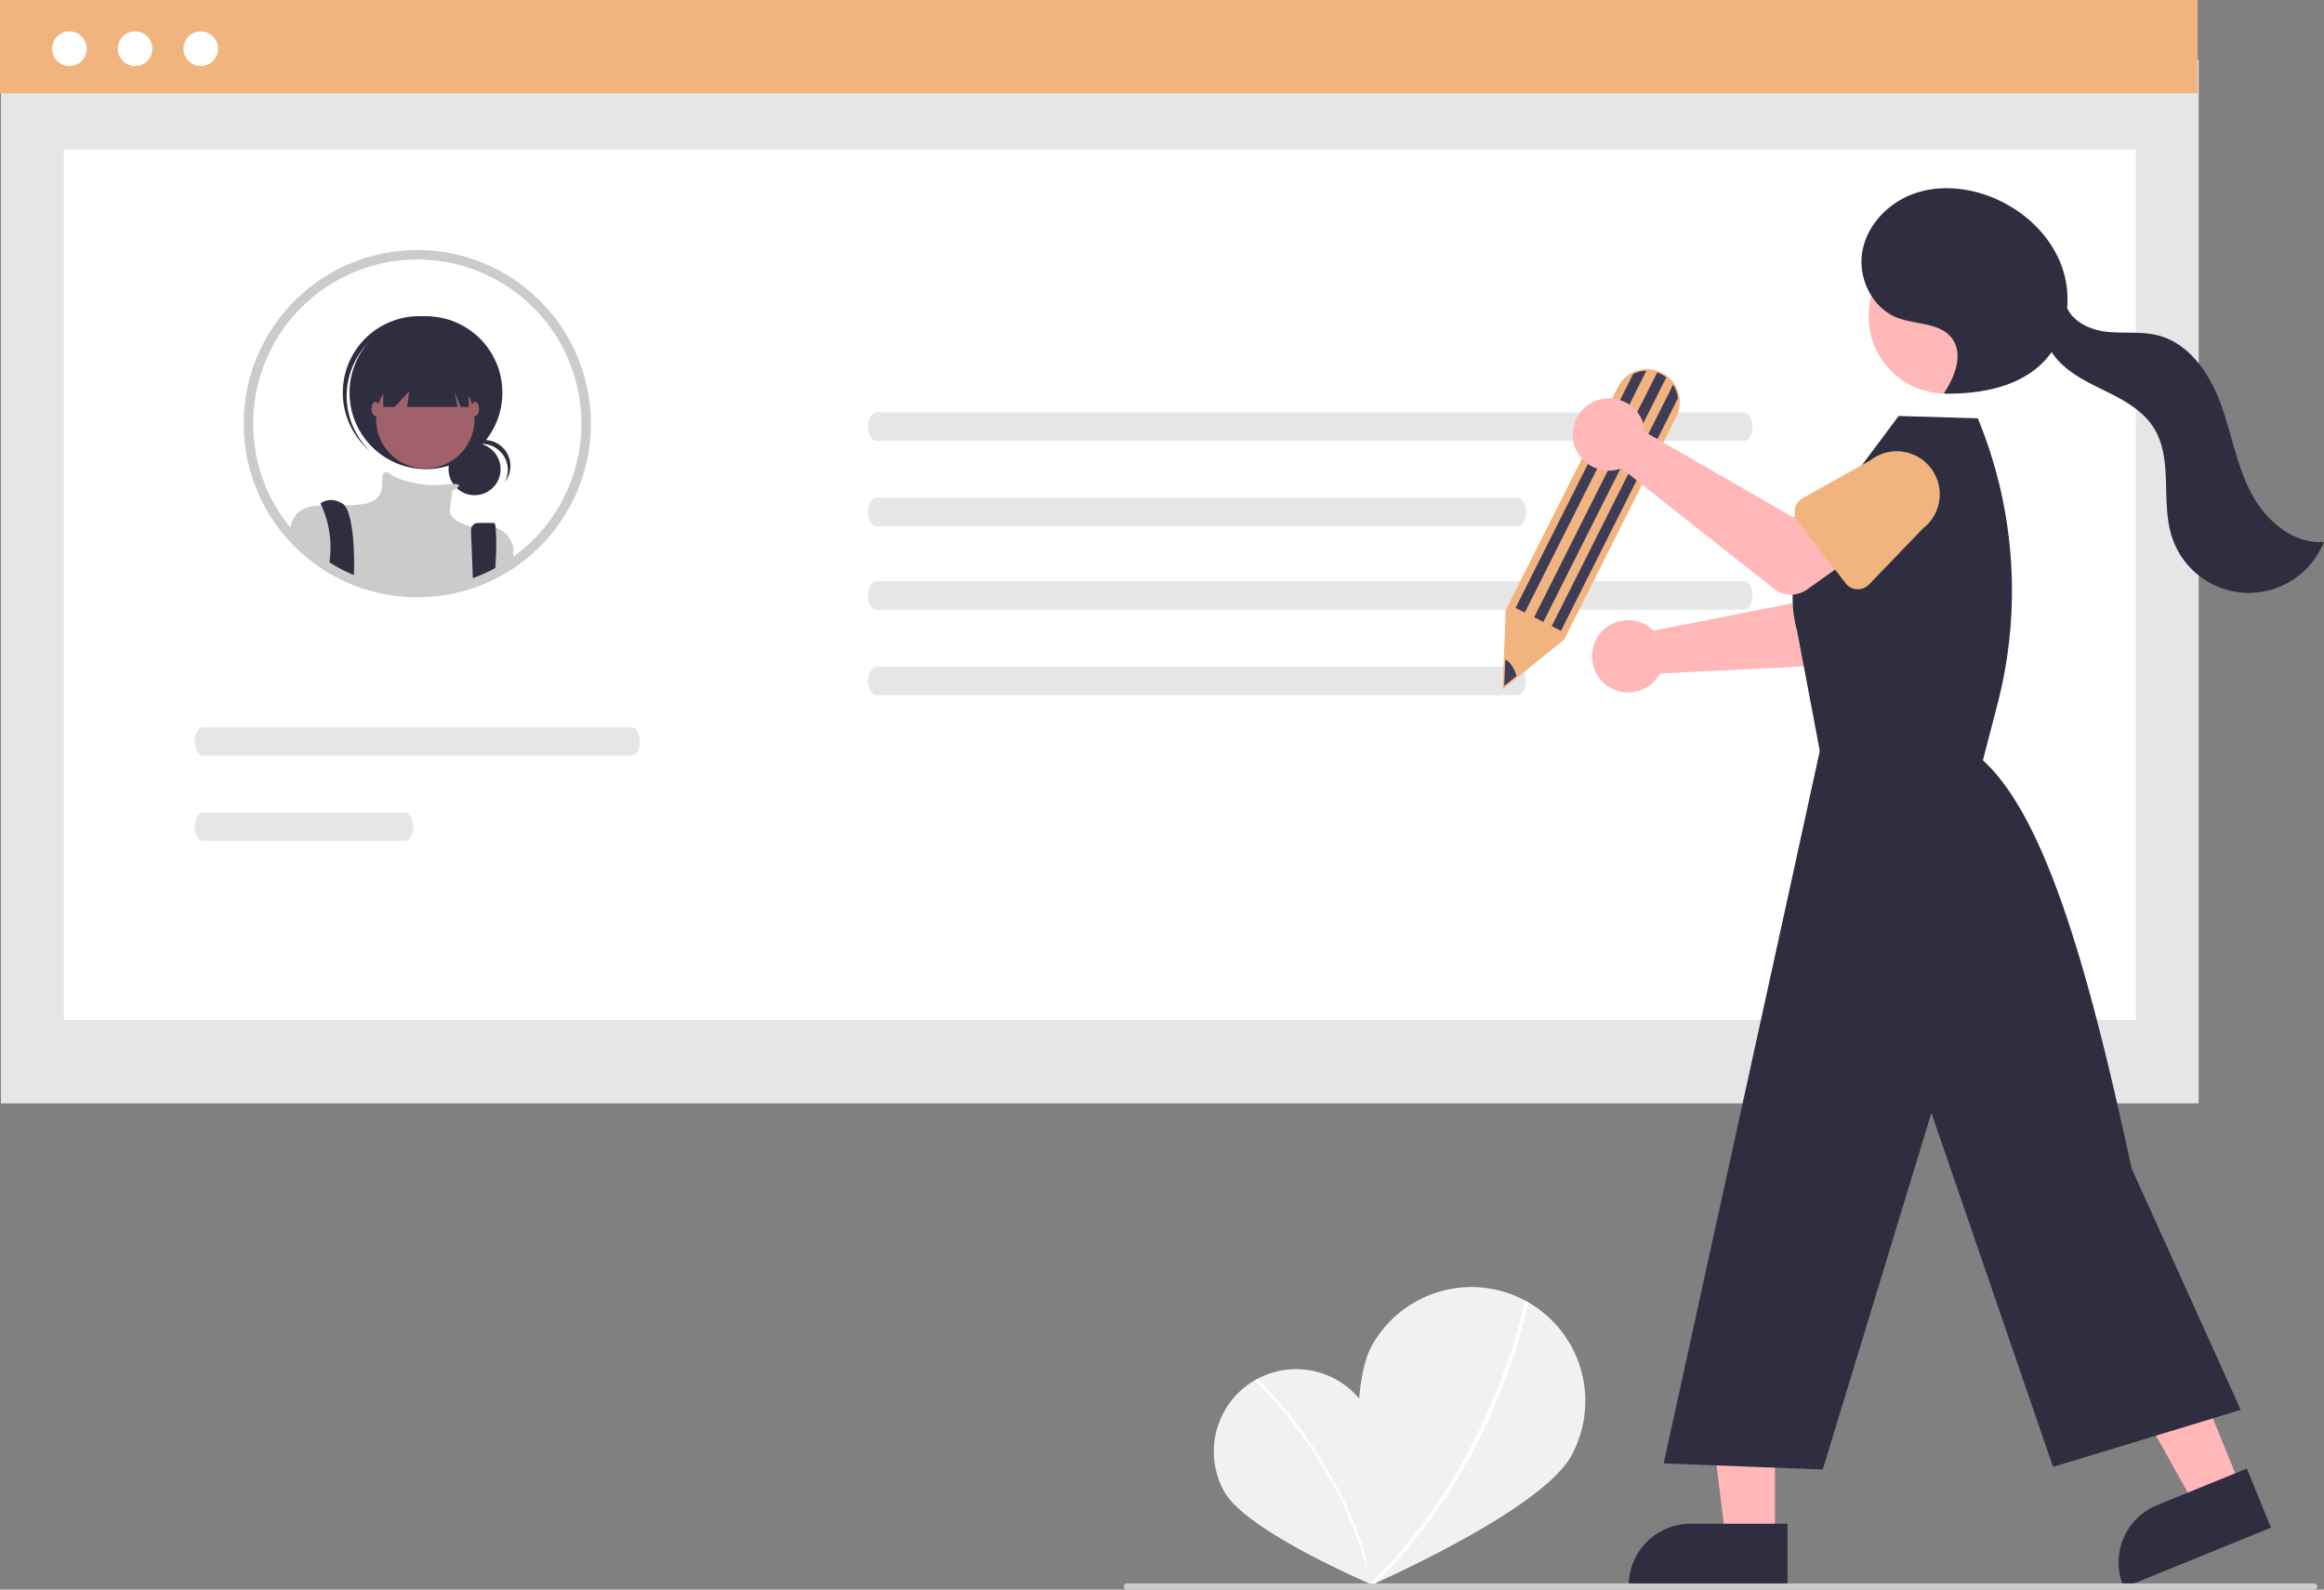 <svg xmlns="http://www.w3.org/2000/svg" data-name="Layer 1" width="745.783" height="510" viewBox="0 0 745.783 510" xmlns:xlink="http://www.w3.org/1999/xlink"><rect x="0" y="0" width="745.783" height="510" fill="#808080" stroke="none"/><path d="M666.034,647.675c7.184,12.698,1.092,55.585,1.092,55.585s-39.891-16.886-47.073-29.578a26.413,26.413,0,1,1,45.981-26.007Z" transform="translate(-227.109 -195)" fill="#f1f1f1"/><path d="M667.705,703.206l-.847.179c-8.162-38.778-36.666-65.075-36.952-65.336l.583-.641C630.777,637.67,659.483,664.146,667.705,703.206Z" transform="translate(-227.109 -195)" fill="#fff"/><path d="M731.306,662.134c-9.748,17.683-64.706,41.638-64.706,41.638s-9.061-59.263.682-76.941a36.556,36.556,0,1,1,64.025,35.302Z" transform="translate(-227.109 -195)" fill="#f1f1f1"/><path d="M667.084,704.414l-.826-.869c39.769-37.769,50.064-90.445,50.164-90.973l1.178.222C717.501,613.325,707.142,666.371,667.084,704.414Z" transform="translate(-227.109 -195)" fill="#fff"/><rect id="e53b7fd6-ae48-4231-a6bf-c74c7a6312f6" data-name="Rectangle 62" x="0.301" y="19.335" width="705.265" height="334.66" fill="#e6e6e6"/><rect id="e27b5d17-8fe1-40fd-abc5-ff1fb7c5af81" data-name="Rectangle 75" x="20.468" y="48.033" width="664.931" height="279.218" fill="#fff"/><rect id="f11de06d-5237-47a5-bdcf-7ab24c90f6f6" data-name="Rectangle 80" width="705.265" height="29.962" fill="#f2b47e"/><circle id="a8620065-6204-4575-b165-05df1e96cc70" data-name="Ellipse 90" cx="22.265" cy="15.628" r="5.553" fill="#fff"/><circle id="b36f18db-17cf-43fd-9307-66e7abd9e79c" data-name="Ellipse 91" cx="43.344" cy="15.628" r="5.553" fill="#fff"/><circle id="f951b331-c7b3-4c65-b7ff-4fae542bffe1" data-name="Ellipse 92" cx="64.423" cy="15.628" r="5.553" fill="#fff"/><path id="f1fe0bb1-d2c3-44f1-a2df-b8ed042349d0-199" data-name="Path 142" d="M508.37,327.323c-1.495.005-2.704,2.053-2.701,4.573.003,2.514,1.211,4.55,2.701,4.555H786.812c1.495-.005,2.704-2.053,2.701-4.573-.003-2.514-1.211-4.55-2.701-4.555Z" transform="translate(-227.109 -195)" fill="#e6e6e6"/><path id="b5b576d4-2c69-432d-bba9-c1d1eb12c444-200" data-name="Path 143" d="M508.37,354.712c-1.495.005-2.704,2.053-2.701,4.573.003,2.514,1.211,4.55,2.701,4.555H714.123c1.495-.005,2.704-2.053,2.701-4.573-.003-2.514-1.211-4.55-2.701-4.555Z" transform="translate(-227.109 -195)" fill="#e6e6e6"/><path id="e1a4eb85-7f76-47c7-ae93-e7842353edb9-201" data-name="Path 142" d="M508.37,381.482c-1.495.005-2.704,2.053-2.701,4.573.003,2.514,1.211,4.55,2.701,4.555H786.812c1.495-.005,2.704-2.053,2.701-4.573-.003-2.514-1.211-4.55-2.701-4.555Z" transform="translate(-227.109 -195)" fill="#e6e6e6"/><path id="bd9e3462-ca4d-47f6-a5ea-71b97a8587f8-202" data-name="Path 143" d="M508.37,408.871c-1.495.005-2.704,2.053-2.701,4.574.003,2.514,1.211,4.55,2.701,4.555H714.123c1.495-.005,2.704-2.053,2.701-4.573-.003-2.514-1.211-4.55-2.701-4.555Z" transform="translate(-227.109 -195)" fill="#e6e6e6"/><path id="f71eedc3-aadd-4340-a501-e921cec01e8f-203" data-name="Path 142" d="M292.296,428.323c-1.495.005-2.704,2.053-2.701,4.573.003,2.514,1.211,4.55,2.701,4.555H429.738c1.495-.005,2.704-2.053,2.701-4.573-.003-2.514-1.211-4.55-2.701-4.555Z" transform="translate(-227.109 -195)" fill="#e6e6e6"/><path id="b1fed777-acdd-4ce8-9b40-ebd2535d8bb3-204" data-name="Path 143" d="M292.296,455.712c-1.495.005-2.704,2.053-2.701,4.573.003,2.514,1.211,4.55,2.701,4.555h64.753c1.495-.005,2.704-2.053,2.701-4.573-.003-2.514-1.211-4.55-2.701-4.555Z" transform="translate(-227.109 -195)" fill="#e6e6e6"/><path d="M413.629,312.606a55.709,55.709,0,1,0-96.27,52.92c.5.63,1.02,1.26,1.55,1.87.04.04.07.08.11.12a54.137,54.137,0,0,0,4.15,4.28c.38.35.78.71,1.18,1.05.76.68,1.54,1.33,2.35,1.95a54.775,54.775,0,0,0,4.94,3.47l.06.03c1.11.69,2.24,1.33,3.39,1.94l.47.24c1.08.56,2.18,1.09,3.31,1.58.23.1.48.2.71.3.02.01.03.01.05.02a54.115,54.115,0,0,0,7.02,2.37,55.732,55.732,0,0,0,14.37,1.88c1.77,0,3.52-.08,5.25-.25a55.508,55.508,0,0,0,11.64-2.35c.01,0,.02-.01.03-.01a54.605,54.605,0,0,0,6.99-2.77c.01-.01.03-.01.04-.02.51-.24,1-.5,1.5-.75l.24-.12c.4-.21.8-.42,1.2-.64,1-.55,1.98-1.13,2.95-1.75.27-.16.53-.33.8-.51.88-.58,1.75-1.2,2.59-1.83.15-.11.31-.22.46-.34a55.692,55.692,0,0,0,18.92-62.68Z" transform="translate(-227.109 -195)" fill="#fff"/><circle id="b315fec5-366f-4a16-9dc9-634679b82ba4" data-name="Ellipse 188" cx="152.294" cy="150.531" r="8.349" fill="#2f2e41"/><path id="fd00c811-5154-4e0f-bd90-f718730f637f-205" data-name="Path 969" d="M381.728,337.412a8.35,8.35,0,0,1,7.35,12.312,8.347,8.347,0,1,0-13.868-9.172,8.329,8.329,0,0,1,6.519-3.14Z" transform="translate(-227.109 -195)" fill="#2f2e41"/><circle id="b073881c-6d17-4b63-9208-a633e233f752" data-name="Ellipse 189" cx="136.692" cy="125.987" r="24.526" fill="#2f2e41"/><path id="e068fb34-c64f-4621-9a6c-47926968fe63-206" data-name="Path 970" d="M344.551,305.77a24.522,24.522,0,0,1,33.99-2.572c-.2-.191-.4-.383-.607-.568a24.526,24.526,0,0,0-32.73,36.535q.07.063.14.125c.208.185.422.36.635.537a24.522,24.522,0,0,1-1.427-34.057Z" transform="translate(-227.109 -195)" fill="#2f2e41"/><circle id="baa61e83-3b6b-4f74-a8d9-0c51f3f7a212" data-name="Ellipse 190" cx="136.484" cy="134.509" r="15.796" fill="#a0616a"/><path d="M391.859,370.666v5.3c-.97.62-1.95,1.2-2.95,1.75-.4.22-.8.43-1.2.64l-.24.12c-.5.25-.99.51-1.5.75-.01.01-.03.01-.04.02a54.605,54.605,0,0,1-6.99,2.77c-.01,0-.02.01-.03.01a55.508,55.508,0,0,1-11.64,2.35c-1.73.17-3.48.25-5.25.25a55.732,55.732,0,0,1-14.37-1.88,54.115,54.115,0,0,1-7.02-2.37c-.02-.01-.03-.01-.05-.02-.23-.1-.48-.2-.71-.3-1.13-.49-2.23-1.02-3.31-1.58l-.47-.24c-1.15-.61-2.28-1.25-3.39-1.94l-.06-.03a54.775,54.775,0,0,1-4.94-3.47c-.81-.62-1.59-1.27-2.35-1.95-.4-.34-.8-.7-1.18-1.05a54.137,54.137,0,0,1-4.15-4.28,20.23,20.23,0,0,1,.76-3.07l.01-.01a4.489,4.489,0,0,1,.21-.5,3.989,3.989,0,0,1,.19-.42c1.79-3.35,5.03-4.18,9.05-4.36,2.27-.1,4.78.01,7.43-.02,1.4-.01,2.85-.06,4.3-.19,9.15-.83,7.49-6.23,7.9-9.14.41-2.82,2.95-.38,3.12-.22l.01.01a32.272,32.272,0,0,0,16.6,2.91c.98-.12,1.96-.19,2.94-.22,2.58-.03,2.02.71,1.13,1.32a11.183,11.183,0,0,1-1.35.76s-.41,2.5-.83,6.24c-.4,3.58,6.46,5.26,7.03,5.39a.061.061,0,0,0,.04.01,13.774,13.774,0,0,1,7.61.2h.01A9.018,9.018,0,0,1,391.859,370.666Z" transform="translate(-227.109 -195)" fill="#cbcbcb"/><path d="M340.728,377.096c0,.74-.02,1.45-.05,2.12-.01.4-.03.79-.05,1.16-.02-.01-.03-.01-.05-.02-.23-.1-.48-.2-.71-.3-1.13-.49-2.23-1.02-3.31-1.58l-.47-.24c-1.15-.61-2.28-1.25-3.39-1.94.03-.35.08-.7.13-1.05.11-.77.2-1.55.26-2.32a32.184,32.184,0,0,0-2.85-15.76v-.01c-.2-.4-.32-.62-.32-.62s2.91-2.5,7.06,0a2.498,2.498,0,0,1,.69.6C340.169,360.086,340.848,370.006,340.728,377.096Z" transform="translate(-227.109 -195)" fill="#2f2e41"/><path d="M386.138,375.736c-.04,1.12-.1,2.29-.17,3.48v.01c-.01.01-.03.01-.04.02a54.605,54.605,0,0,1-6.99,2.77c-.01,0-.02.01-.03.01l-.11-2.81-.01-.37-.53-13.68a2.295,2.295,0,0,1,2.29-2.4h5.07c.25,0,.43.51.55,1.43v.01A86.661,86.661,0,0,1,386.138,375.736Z" transform="translate(-227.109 -195)" fill="#2f2e41"/><path id="b5d95f6e-bcc4-4382-8a9f-8ff393651dfe-207" data-name="Path 975" d="M350.082,309.764v15.8h3.658l4.655-4.988-.623,4.988h16.17l-1-4.988,2,4.988h2.578v-15.8Z" transform="translate(-227.109 -195)" fill="#2f2e41"/><ellipse id="a1555f60-b18f-4a81-9968-ab91697ea211" data-name="Ellipse 191" cx="120.48" cy="131.184" rx="1.247" ry="2.286" fill="#a0616a"/><ellipse id="b9487e3b-2bf5-437d-8cc7-b19d17f64c32" data-name="Ellipse 192" cx="152.489" cy="131.184" rx="1.247" ry="2.286" fill="#a0616a"/><path d="M413.629,312.606a55.709,55.709,0,1,0-96.27,52.92c.5.63,1.02,1.26,1.55,1.87.04.04.07.08.11.12a54.137,54.137,0,0,0,4.15,4.28c.38.35.78.71,1.18,1.05.76.68,1.54,1.33,2.35,1.95a54.775,54.775,0,0,0,4.94,3.47l.06.03c1.11.69,2.24,1.33,3.39,1.94l.47.24c1.08.56,2.18,1.09,3.31,1.58.23.1.48.2.71.3.02.01.03.01.05.02a54.115,54.115,0,0,0,7.02,2.37,55.732,55.732,0,0,0,14.37,1.88c1.77,0,3.52-.08,5.25-.25a55.508,55.508,0,0,0,11.64-2.35c.01,0,.02-.01.03-.01a54.605,54.605,0,0,0,6.99-2.77c.01-.01.03-.01.04-.02.51-.24,1-.5,1.5-.75l.24-.12c.4-.21.8-.42,1.2-.64,1-.55,1.98-1.13,2.95-1.75.27-.16.53-.33.8-.51.88-.58,1.75-1.2,2.59-1.83.15-.11.31-.22.46-.34a55.692,55.692,0,0,0,18.92-62.68Zm-20.76,60.25c-.33.26-.67.51-1.01.74-.33.25-.66.49-1,.71-.29.21-.58.41-.88.6-.25.17-.5.33-.75.49q-1.244.78-2.52,1.5c-.09.05-.18.1-.271.15-.38.21-.76.41-1.14.61-.05.03-.11.05-.16.08l-.06.03c-.48.25-.97.49-1.46.72a49.028,49.028,0,0,1-5.83,2.36c-.26.09-.52.18-.78.26a52.457,52.457,0,0,1-11.02,2.24c-1.64.15-3.3.23-4.97.23a51.952,51.952,0,0,1-13.59-1.78,49.391,49.391,0,0,1-6.67-2.26c-.23-.09-.46-.19-.68-.28-.12-.05-.23-.1-.35-.16-.94-.41-1.87-.86-2.78-1.33l-.44-.23c-1.11-.58-2.2-1.2-3.26-1.86-.39-.24-.78-.49-1.16-.75-1.2-.79-2.37-1.64-3.51-2.53-.77-.58-1.51-1.2-2.23-1.84-.38-.32-.75-.67-1.11-1a50.883,50.883,0,0,1-4.02-4.16c-.42-.48-.83-.96-1.22-1.46a3.801,3.801,0,0,1-.25-.31,52.659,52.659,0,1,1,73.12,9.23Z" transform="translate(-227.109 -195)" fill="#cbcbcb"/><path d="M756.353,396.146a11.628,11.628,0,0,1,1.391,1.191l53.754-10.603,4.319-12.59,19.853,4.034-5.48,23.032a8.838,8.838,0,0,1-8.156,6.782l-62.255,3.119a11.597,11.597,0,1,1-3.426-14.965Z" transform="translate(-227.109 -195)" fill="#ffb7b7"/><path d="M810.188,384.244a4.966,4.966,0,0,1-.359-4.124L818.22,356.621a13.807,13.807,0,0,1,27.103,5.288l-1.215,25.003a4.972,4.972,0,0,1-5.932,4.635l-24.63-4.881A4.966,4.966,0,0,1,810.188,384.244Z" transform="translate(-227.109 -195)" fill="#f2b47e"/><polygon points="569.599 494.016 553.795 494.015 546.277 433.059 569.601 433.06 569.599 494.016" fill="#ffb7b7"/><path d="M800.737,704.335l-50.956-.002v-.645a19.835,19.835,0,0,1,19.834-19.833h.001l31.122.001Z" transform="translate(-227.109 -195)" fill="#2f2e41"/><polygon points="719.25 477.453 704.614 483.412 674.665 429.791 696.268 420.997 719.25 477.453" fill="#ffb7b7"/><path d="M955.868,685.121,908.673,704.335l-.243-.597a19.835,19.835,0,0,1,10.891-25.848l.001-0L948.147,666.154Z" transform="translate(-227.109 -195)" fill="#2f2e41"/><path d="M811.085,435.901l-7.271-38.472,0,0a39.042,39.042,0,0,1,6.008-33.428l26.582-35.541,25.39.747,0,0A144.965,144.965,0,0,1,868.092,420.973l-4.667,17.953c20.93,18.878,34.963,71.809,47.736,130.957l35.017,77.442-60.244,18.29-39.031-113.572L812.037,666.46,760.982,664.501,799.814,487.519Z" transform="translate(-227.109 -195)" fill="#2f2e41"/><circle cx="624.43" cy="101.509" r="24.768" fill="#ffb7b7"/><path d="M949.305,352.765c-4.601-8.988-6.172-19.195-9.714-28.651-3.542-9.456-9.976-18.839-19.732-21.445-5.534-1.478-11.414-.576-17.098-1.28-4.998-.619-10.379-3.171-12.293-7.609a31.348,31.348,0,0,0-1.613-13.005C885.29,270.644,876.787,262.646,866.875,258.512c-8.052-3.358-17.324-4.307-25.547-1.391s-15.125,10.044-16.603,18.642c-1.478,8.598,3.262,18.199,11.434,21.253,5.867,2.193,13.424,1.463,17.255,6.418,3.881,5.02,1.099,12.337-2.426,17.613l.241.245c11.514.135,23.96-2.09,31.89-10.438a25.267,25.267,0,0,0,2.369-2.915c.243.39.497.77.771,1.133,3.993,5.303,10.245,8.311,16.201,11.242,5.957,2.931,12.134,6.22,15.711,11.812,6.465,10.105,2.221,23.715,5.918,35.127a25.949,25.949,0,0,0,48.803,1.583C962.828,369.678,953.906,361.753,949.305,352.765Z" transform="translate(-227.109 -195)" fill="#2f2e41"/><path d="M709.273,416.145l1.048-25.451,35.946-71.469a10.368,10.368,0,0,1,4.704-4.677,10.49,10.49,0,0,1,8.104-.529,10.486,10.486,0,0,1,6.54,6.628,10.847,10.847,0,0,1,.455,2.035,10.386,10.386,0,0,1-1.042,5.979l-35.995,71.566Z" transform="translate(-227.109 -195)" fill="#f2b47e"/><path d="M755.448,313.947l-39.02,77.58-2.975-1.496,37.739-75.034A9.945,9.945,0,0,1,755.448,313.947Z" transform="translate(-227.109 -195)" fill="#3f3d56"/><path d="M765.574,322.746l-37.532,74.623-2.975-1.496L764.005,318.453a9.998,9.998,0,0,1,1.135,2.35A10.328,10.328,0,0,1,765.574,322.746Z" transform="translate(-227.109 -195)" fill="#3f3d56"/><path d="M761.838,316.087,722.387,394.524l-2.975-1.496L758.912,314.492a9.688,9.688,0,0,1,1.229.517A10.198,10.198,0,0,1,761.838,316.087Z" transform="translate(-227.109 -195)" fill="#3f3d56"/><path d="M713.786,411.869l-3.97,3.197.333-8.429C711.512,407.11,712.987,409.162,713.786,411.869Z" transform="translate(-227.109 -195)" fill="#3f3d56"/><path d="M754.717,331.747a11.629,11.629,0,0,1,.264,1.812l47.459,27.379,11.535-6.641,12.297,16.099-19.279,13.741a8.838,8.838,0,0,1-10.604-.258l-48.938-38.607a11.597,11.597,0,1,1,7.265-13.524Z" transform="translate(-227.109 -195)" fill="#ffb7b7"/><path d="M803.092,358.201a4.966,4.966,0,0,1,2.443-3.342L827.313,342.681a13.807,13.807,0,0,1,16.933,21.813l-17.364,18.031a4.972,4.972,0,0,1-7.517-.412l-15.338-19.879A4.966,4.966,0,0,1,803.092,358.201Z" transform="translate(-227.109 -195)" fill="#f2b47e"/><path d="M969.736,705h-381a1,1,0,0,1,0-2h381a1,1,0,0,1,0,2Z" transform="translate(-227.109 -195)" fill="#cbcbcb"/></svg>
